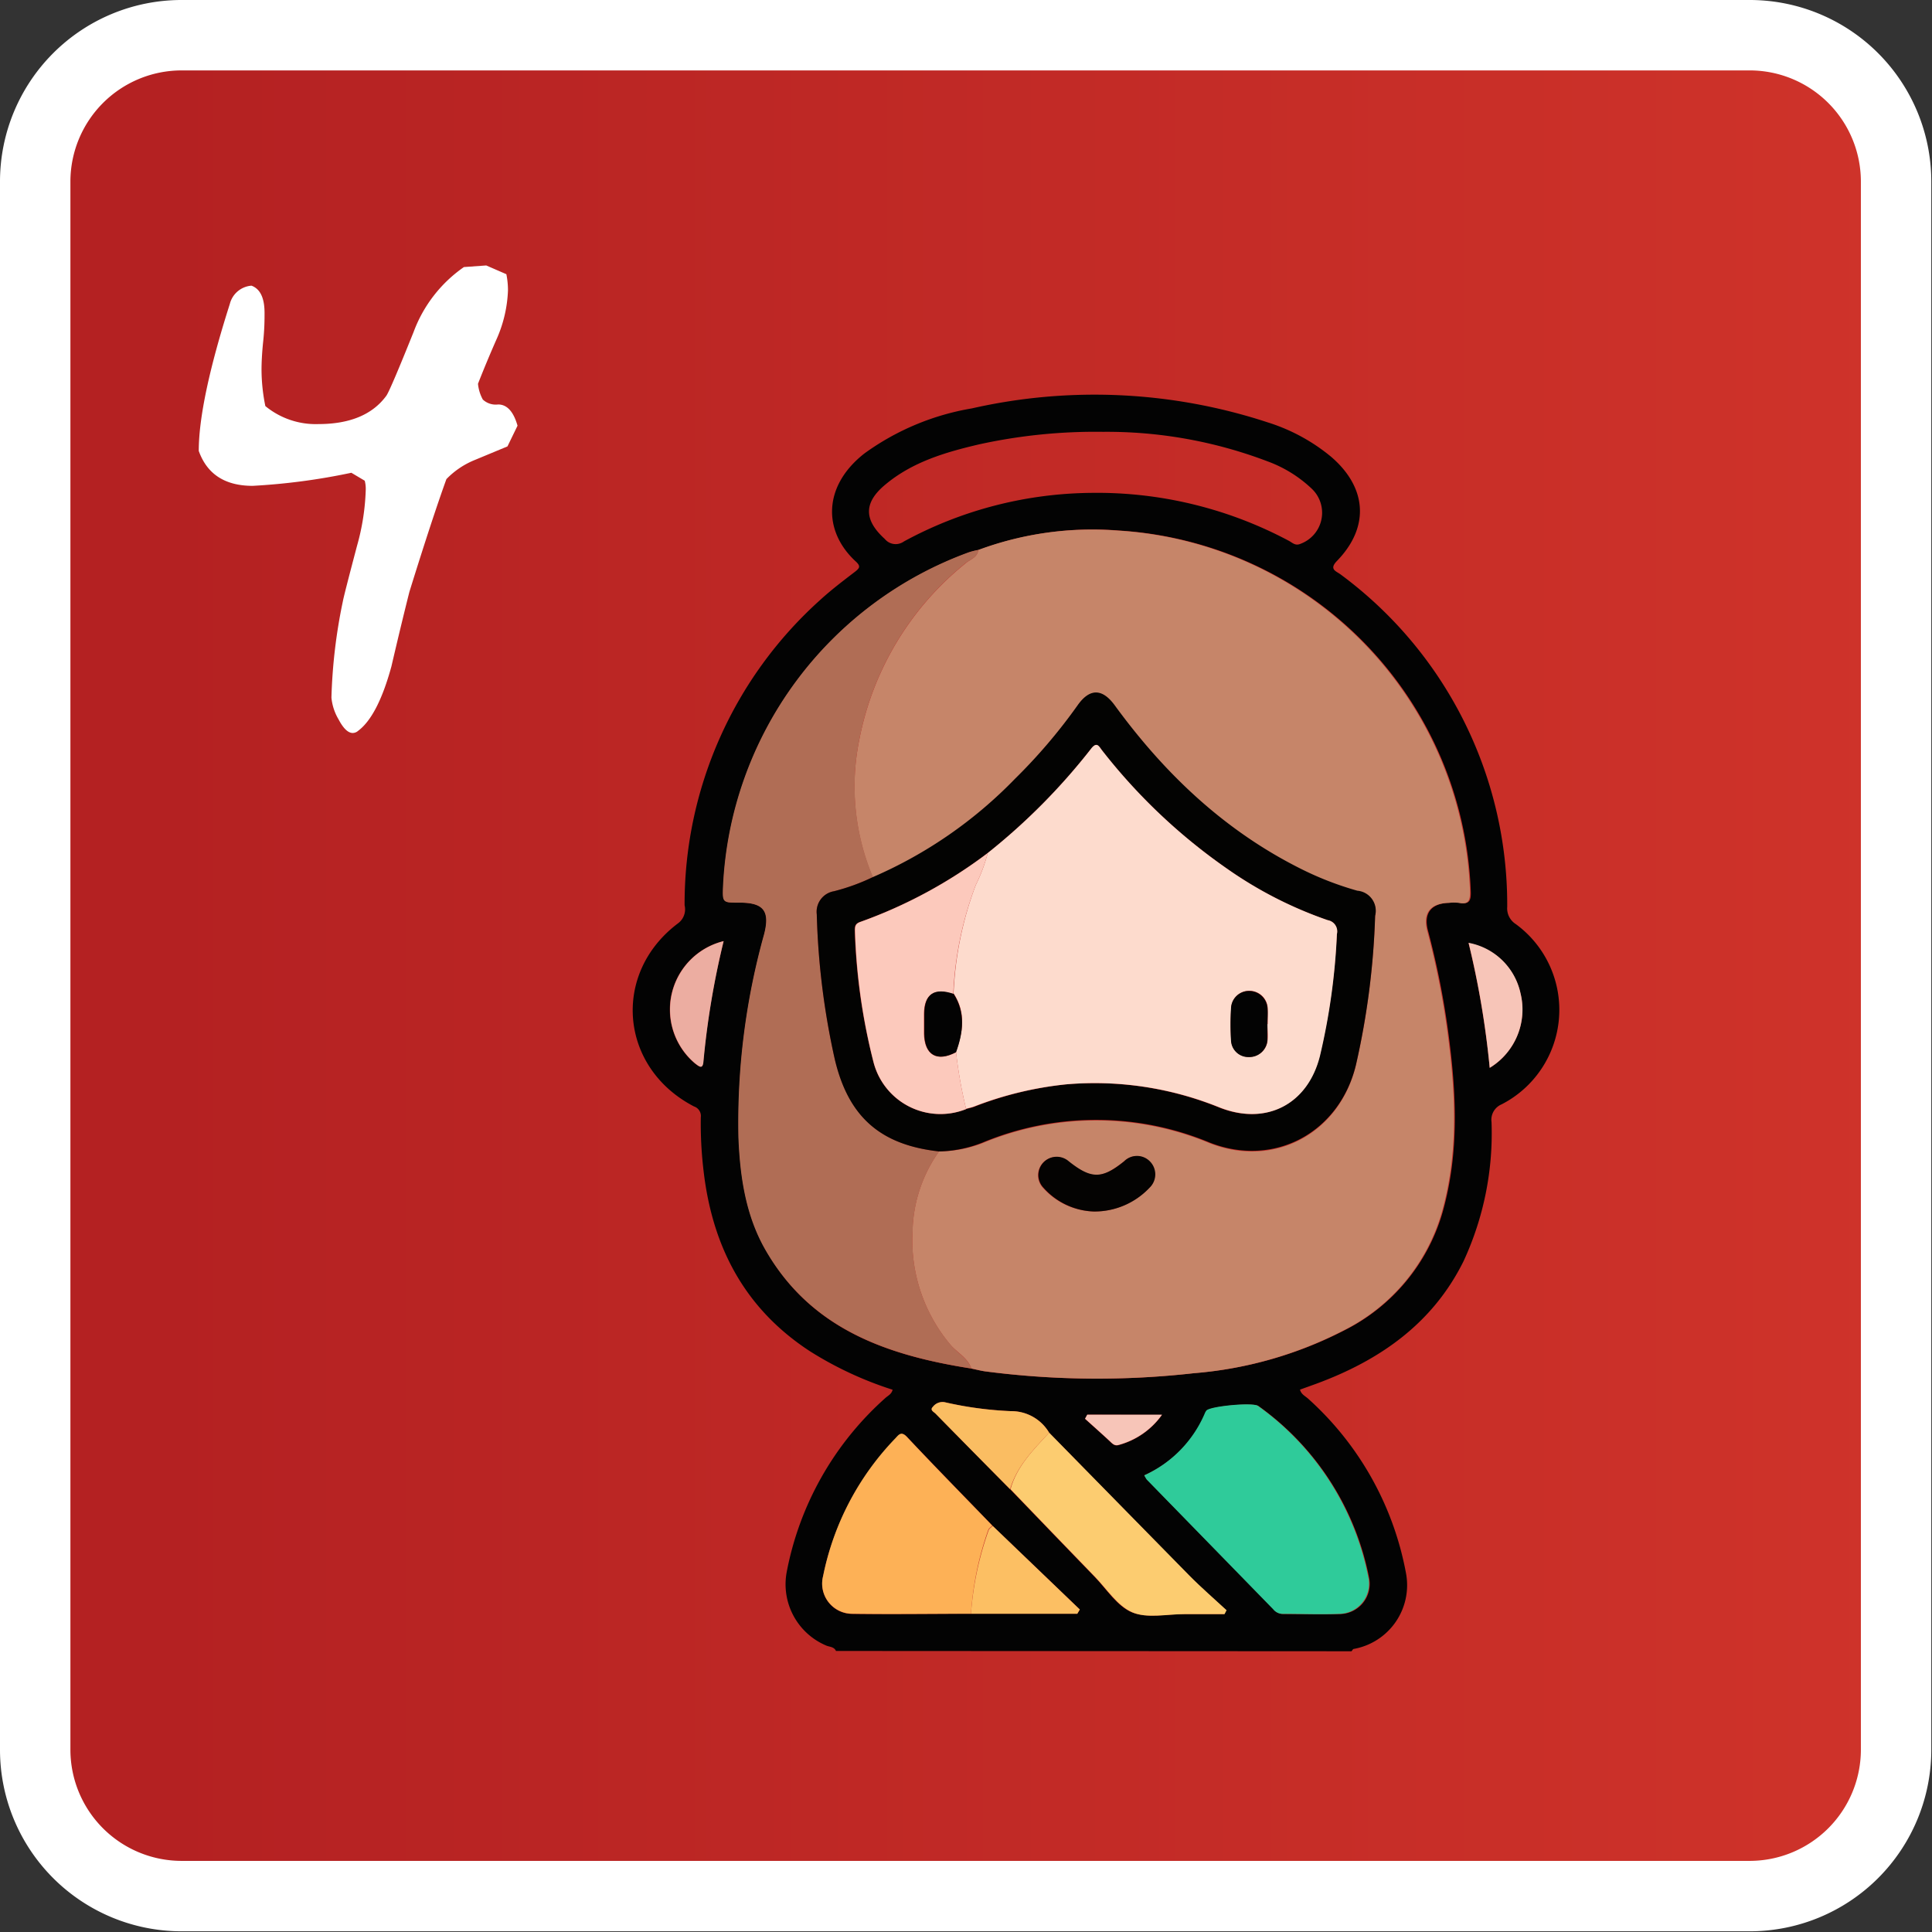 <svg xmlns="http://www.w3.org/2000/svg" xmlns:xlink="http://www.w3.org/1999/xlink" viewBox="0 0 192.07 192.07"><rect x="0" y="0" width="192.07" height="192.07" fill="#333333" stroke="none"/><defs><style>.cls-1{fill:url(#linear-gradient);}.cls-2{fill:#fff;}.cls-3{fill:#030303;}.cls-4{fill:#c68569;}.cls-5{fill:#b06d55;}.cls-6{fill:#2fcb9a;}.cls-7{fill:#fdb156;}.cls-8{fill:#fccc70;}.cls-9{fill:#fcbf63;}.cls-10{fill:#fabd62;}.cls-11{fill:#f7c5b8;}.cls-12{fill:#ecada1;}.cls-13{fill:#030302;}.cls-14{fill:#040302;}.cls-15{fill:#fddbcd;}.cls-16{fill:#fcc9bc;}</style><linearGradient id="linear-gradient" x1="3.5" y1="96.03" x2="188.57" y2="96.03" gradientUnits="userSpaceOnUse"><stop offset="0.07" stop-color="#b42122"/><stop offset="1" stop-color="#cf332a"/></linearGradient></defs><g id="Capa_2" data-name="Capa 2"><g id="Capa_1-2" data-name="Capa 1"><rect class="cls-1" x="3.5" y="3.5" width="185.07" height="185.07" rx="14.53"/><path class="cls-2" d="M174,7a11.06,11.06,0,0,1,11,11V174a11.07,11.07,0,0,1-11,11H18A11.06,11.06,0,0,1,7,174V18A11.06,11.06,0,0,1,18,7H174m0-7H18A18.05,18.05,0,0,0,0,18V174a18.05,18.05,0,0,0,18,18H174a18.05,18.05,0,0,0,18-18V18A18.05,18.05,0,0,0,174,0Z"/><path class="cls-2" d="M51.45,42.32l-1,2.06-3.25,1.35a8.2,8.2,0,0,0-2.82,1.9q-1.41,3.9-3.68,11.21c-.62,2.46-1.21,4.93-1.79,7.42q-1.35,4.93-3.3,6.39a.84.84,0,0,1-.54.22q-.7,0-1.41-1.35a5.17,5.17,0,0,1-.71-2.17,53.62,53.62,0,0,1,1.14-9.59q.11-.6,1.41-5.52a22.89,22.89,0,0,0,.86-5.53,3.16,3.16,0,0,0-.1-.92L34.93,47a63.81,63.81,0,0,1-9.81,1.3c-2.74,0-4.53-1.15-5.36-3.47q0-4.92,3.09-14.62A2.41,2.41,0,0,1,25,28.4c.87.32,1.3,1.22,1.3,2.71,0,.61,0,1.54-.13,2.78S26,36.09,26,36.74a18.21,18.21,0,0,0,.38,3.63,7.87,7.87,0,0,0,5.26,1.79q4.71,0,6.77-2.82.38-.54,2.71-6.34a13.6,13.6,0,0,1,5-6.45l2.22-.16,2,.87a8.09,8.09,0,0,1,.16,1.62,13.08,13.08,0,0,1-1.08,4.72q-1,2.26-1.9,4.55A4,4,0,0,0,48,39.72a1.88,1.88,0,0,0,1.52.49C50.4,40.21,51.05,40.91,51.45,42.32Z"/><path class="cls-3" d="M83.11,164.13c-.2-.44-.66-.39-1-.55a6.61,6.61,0,0,1-3.91-7.24A30.89,30.89,0,0,1,88,139c.25-.24.63-.38.74-.84a35.66,35.66,0,0,1-8.21-3.82c-6.48-4.22-9.7-10.36-10.58-17.9a39.88,39.88,0,0,1-.28-5.35A1,1,0,0,0,69,110c-7.42-3.84-8.23-13.26-1.55-18.24A1.73,1.73,0,0,0,68.06,90,40.59,40.59,0,0,1,81.51,59.67c1.09-1,2.3-1.92,3.49-2.83.45-.35.59-.54.1-1-3.29-3-3.32-7.52.85-10.77a25.39,25.39,0,0,1,10.67-4.47A55.17,55.17,0,0,1,126.06,42a18.54,18.54,0,0,1,6.26,3.4c3.59,3.07,3.86,7,.6,10.36-.78.8-.16,1,.29,1.3a40.8,40.8,0,0,1,16.63,33.1,1.85,1.85,0,0,0,.84,1.7,10.56,10.56,0,0,1-1.4,17.93,1.66,1.66,0,0,0-1,1.76,30.24,30.24,0,0,1-2.78,13.83c-3.08,6.22-8.35,9.87-14.68,12.2l-1.58.57c.12.48.53.64.82.91a30.87,30.87,0,0,1,9.71,17.3,6.44,6.44,0,0,1-5.19,7.57c-.08,0-.14.15-.22.23Zm21.19-21.7a4.36,4.36,0,0,0-3.77-2.14,36,36,0,0,1-6.61-.89,1.21,1.21,0,0,0-1.17.46c-.33.32.09.5.26.67q3.69,3.76,7.41,7.52c2.78,2.89,5.57,5.79,8.36,8.67,1.22,1.25,2.26,2.95,3.75,3.57s3.43.17,5.17.18h4l.2-.39c-1.25-1.16-2.55-2.28-3.74-3.49Q111.23,149.54,104.3,142.43Zm-7.77,18H107.1l.25-.42-8.66-8.31c-2.84-2.94-5.7-5.87-8.51-8.84-.56-.58-.8-.19-1.14.17a27.48,27.48,0,0,0-7.21,13.67,3,3,0,0,0,2.9,3.75C88.66,160.49,92.6,160.44,96.53,160.43Zm0-24.38c.48.1,1,.23,1.43.29a86,86,0,0,0,20.78.17,39.42,39.42,0,0,0,15-4.3,19,19,0,0,0,9.67-11.67c1.7-6,1.37-12,.56-18a81.45,81.45,0,0,0-2-10c-.47-1.77.32-2.74,2.13-2.79a4.48,4.48,0,0,1,1,0c.94.18,1.16-.18,1.12-1.11a37.29,37.29,0,0,0-35-35.9,32.54,32.54,0,0,0-13.88,1.92,7.43,7.43,0,0,0-.93.23,37.21,37.21,0,0,0-24.5,33.15c-.07,1.7-.07,1.7,1.6,1.69,2.42,0,3.08.82,2.48,3.14a69.75,69.75,0,0,0-2.55,20.22c.16,3.92.73,7.8,2.73,11.24C80.63,132.16,88.23,134.75,96.53,136.05Zm13.12-93.12a54,54,0,0,0-12.33,1.25c-3.33.78-6.61,1.74-9.31,4-2.17,1.8-2.13,3.51-.05,5.4a1.4,1.4,0,0,0,1.9.25A39.72,39.72,0,0,1,108.4,49a40.51,40.51,0,0,1,19.76,4.78c.33.18.62.5,1.11.29a3.29,3.29,0,0,0,1.11-5.51A12.74,12.74,0,0,0,126,45.86,44.93,44.93,0,0,0,109.65,42.93Zm4.11,103.74a4.09,4.09,0,0,0,.3.44L126.64,160a1.19,1.19,0,0,0,.94.46c1.9,0,3.81.05,5.72,0a3,3,0,0,0,2.83-3.5,27.42,27.42,0,0,0-11-17.17c-.5-.38-4.71,0-5.12.45a1.26,1.26,0,0,0-.18.32A11.87,11.87,0,0,1,113.76,146.67Zm34.34-40.51a6.78,6.78,0,0,0,3.06-7.39,6.49,6.49,0,0,0-5.16-5A87.4,87.4,0,0,1,148.1,106.16ZM71.94,93.56a7,7,0,0,0-2.83,12.18c.39.29.75.62.81-.26A82.5,82.5,0,0,1,71.94,93.56Zm36.15,47.08-.22.42c.81.73,1.63,1.46,2.43,2.2.27.25.49.54.93.4a7.76,7.76,0,0,0,4.29-3Z"/><path class="cls-4" d="M97.26,54.67a32.54,32.54,0,0,1,13.88-1.92,37.29,37.29,0,0,1,35,35.9c0,.93-.18,1.29-1.12,1.11a4.48,4.48,0,0,0-1,0c-1.81.05-2.6,1-2.13,2.79a81.45,81.45,0,0,1,2,10c.81,6,1.14,12-.56,18a19,19,0,0,1-9.67,11.67,39.42,39.42,0,0,1-15,4.3A86,86,0,0,1,98,136.34c-.48-.06-.95-.19-1.43-.29-.34-1-1.29-1.51-2-2.26a16.14,16.14,0,0,1-3.85-11.42,14.15,14.15,0,0,1,2.63-7.9,12.37,12.37,0,0,0,4.29-.81,29.37,29.37,0,0,1,22.64,0c6.43,2.51,12.89-1,14.51-7.73a77.11,77.11,0,0,0,1.91-14.83,2,2,0,0,0-1.77-2.49,31.67,31.67,0,0,1-5.44-2.09c-7.67-3.81-13.7-9.51-18.7-16.37-1.22-1.68-2.46-1.7-3.65,0a54.4,54.4,0,0,1-6.23,7.32,44,44,0,0,1-14.13,9.78,23.24,23.24,0,0,1-1.36-13.67A29.73,29.73,0,0,1,96,56C96.42,55.62,97.17,55.44,97.26,54.67Zm11.48,65.77a7.51,7.51,0,0,0,5.52-2.36,1.83,1.83,0,0,0,0-2.62,1.79,1.79,0,0,0-2.53,0c-2.22,1.79-3.28,1.79-5.53,0a1.82,1.82,0,0,0-2.5,2.64A7,7,0,0,0,108.74,120.44Z"/><path class="cls-5" d="M97.26,54.67c-.09.77-.84.95-1.3,1.34A29.73,29.73,0,0,0,85.43,73.52a23.24,23.24,0,0,0,1.36,13.67,20.61,20.61,0,0,1-3.87,1.41,2.07,2.07,0,0,0-1.72,2.3A74.86,74.86,0,0,0,83,105.35c1.4,5.72,4.56,8.48,10.36,9.12a14.15,14.15,0,0,0-2.63,7.9,16.14,16.14,0,0,0,3.85,11.42c.66.75,1.61,1.24,2,2.26-8.3-1.3-15.9-3.89-20.44-11.71-2-3.44-2.57-7.32-2.73-11.24a69.75,69.75,0,0,1,2.55-20.22c.6-2.32-.06-3.16-2.48-3.14-1.67,0-1.67,0-1.6-1.69A37.21,37.21,0,0,1,96.33,54.9,7.43,7.43,0,0,1,97.26,54.67Z"/><path class="cls-6" d="M113.76,146.67a11.87,11.87,0,0,0,6-6.13,1.26,1.26,0,0,1,.18-.32c.41-.43,4.62-.83,5.12-.45a27.42,27.42,0,0,1,11,17.17,3,3,0,0,1-2.83,3.5c-1.91.08-3.82,0-5.72,0a1.19,1.19,0,0,1-.94-.46l-12.58-12.9A4.09,4.09,0,0,1,113.76,146.67Z"/><path class="cls-7" d="M96.53,160.43c-3.93,0-7.87.06-11.8,0a3,3,0,0,1-2.9-3.75A27.48,27.48,0,0,1,89,143c.34-.36.58-.75,1.14-.17,2.81,3,5.67,5.9,8.51,8.84-.13.14-.34.26-.4.42A31.42,31.42,0,0,0,96.53,160.43Z"/><path class="cls-8" d="M104.3,142.43q6.95,7.09,13.9,14.16c1.19,1.21,2.49,2.33,3.74,3.49l-.2.39h-4c-1.74,0-3.69.45-5.17-.18s-2.53-2.32-3.75-3.57c-2.79-2.88-5.58-5.78-8.36-8.67C101.09,145.75,102.74,144.12,104.3,142.43Z"/><path class="cls-9" d="M96.53,160.43a31.42,31.42,0,0,1,1.76-8.31c.06-.16.27-.28.4-.42l8.66,8.31-.25.42Z"/><path class="cls-10" d="M104.3,142.43c-1.56,1.69-3.21,3.32-3.88,5.62Q96.7,144.3,93,140.53c-.17-.17-.59-.35-.26-.67a1.21,1.21,0,0,1,1.17-.46,36,36,0,0,0,6.61.89A4.36,4.36,0,0,1,104.3,142.43Z"/><path class="cls-11" d="M148.1,106.16A87.4,87.4,0,0,0,146,93.73a6.49,6.49,0,0,1,5.16,5A6.78,6.78,0,0,1,148.1,106.16Z"/><path class="cls-12" d="M71.94,93.56a82.5,82.5,0,0,0-2,11.92c-.06.88-.42.55-.81.26a7,7,0,0,1,2.83-12.18Z"/><path class="cls-11" d="M108.09,140.64h7.43a7.76,7.76,0,0,1-4.29,3c-.44.14-.66-.15-.93-.4-.8-.74-1.62-1.47-2.43-2.2Z"/><path class="cls-13" d="M93.36,114.47c-5.8-.64-9-3.4-10.36-9.12A74.86,74.86,0,0,1,81.2,90.9a2.07,2.07,0,0,1,1.72-2.3,20.61,20.61,0,0,0,3.87-1.41,44,44,0,0,0,14.13-9.78,54.4,54.4,0,0,0,6.23-7.32c1.19-1.67,2.43-1.65,3.65,0,5,6.86,11,12.56,18.7,16.37a31.67,31.67,0,0,0,5.44,2.09,2,2,0,0,1,1.77,2.49,77.11,77.11,0,0,1-1.91,14.83c-1.62,6.69-8.08,10.24-14.51,7.73a29.37,29.37,0,0,0-22.64,0A12.37,12.37,0,0,1,93.36,114.47ZM98.2,84.8a47.45,47.45,0,0,1-12.66,6.84c-.51.17-.59.42-.57.88a60.26,60.26,0,0,0,1.87,13.1,6.87,6.87,0,0,0,9.2,4.64c.27-.08.55-.13.81-.23A35.08,35.08,0,0,1,106,107.8a33,33,0,0,1,15.24,2.32c4.62,1.81,8.73-.32,9.94-5.11a64.68,64.68,0,0,0,1.72-12.15,1.13,1.13,0,0,0-.91-1.38A40.24,40.24,0,0,1,121.9,86.3a57,57,0,0,1-12.33-11.69c-.31-.39-.51-.94-1.11-.16A62,62,0,0,1,98.2,84.8Z"/><path class="cls-14" d="M108.74,120.44a7,7,0,0,1-5-2.36,1.82,1.82,0,0,1,2.5-2.64c2.25,1.79,3.31,1.79,5.53,0a1.79,1.79,0,0,1,2.53,0,1.83,1.83,0,0,1,0,2.62A7.51,7.51,0,0,1,108.74,120.44Z"/><path class="cls-15" d="M98.2,84.8a62,62,0,0,0,10.26-10.35c.6-.78.8-.23,1.11.16A57,57,0,0,0,121.9,86.3,40.24,40.24,0,0,0,132,91.48a1.13,1.13,0,0,1,.91,1.38A64.68,64.68,0,0,1,131.22,105c-1.21,4.79-5.32,6.92-9.94,5.11A33,33,0,0,0,106,107.8,35.08,35.08,0,0,0,96.85,110c-.26.1-.54.15-.81.23a45.28,45.28,0,0,1-1-5.66c.71-2,1-3.92-.24-5.81A34.68,34.68,0,0,1,97,88,17.11,17.11,0,0,0,98.2,84.8Zm27.83,17c0-.53,0-1,0-1.57a1.82,1.82,0,0,0-1.83-1.73,1.78,1.78,0,0,0-1.8,1.75,25.47,25.47,0,0,0,0,3.15,1.72,1.72,0,0,0,1.75,1.67,1.81,1.81,0,0,0,1.87-1.7C126.07,102.87,126,102.34,126,101.82Z"/><path class="cls-16" d="M95.05,104.6a45.28,45.28,0,0,0,1,5.66,6.87,6.87,0,0,1-9.2-4.64A60.26,60.26,0,0,1,85,92.52c0-.46.06-.71.57-.88A47.45,47.45,0,0,0,98.2,84.8,17.11,17.11,0,0,1,97,88a34.68,34.68,0,0,0-2.23,10.83c-1.89-.64-2.9,0-2.92,2v1.93C91.91,104.89,93.15,105.62,95.05,104.6Z"/><path class="cls-3" d="M126,101.82c0,.52,0,1.05,0,1.57a1.81,1.81,0,0,1-1.87,1.7,1.72,1.72,0,0,1-1.75-1.67,25.47,25.47,0,0,1,0-3.15,1.78,1.78,0,0,1,1.8-1.75,1.82,1.82,0,0,1,1.83,1.73C126.06,100.77,126,101.29,126,101.82Z"/><path class="cls-3" d="M95.05,104.6c-1.9,1-3.14.29-3.16-1.86v-1.93c0-2,1-2.66,2.92-2C96,100.68,95.76,102.63,95.05,104.6Z"/></g></g></svg>
